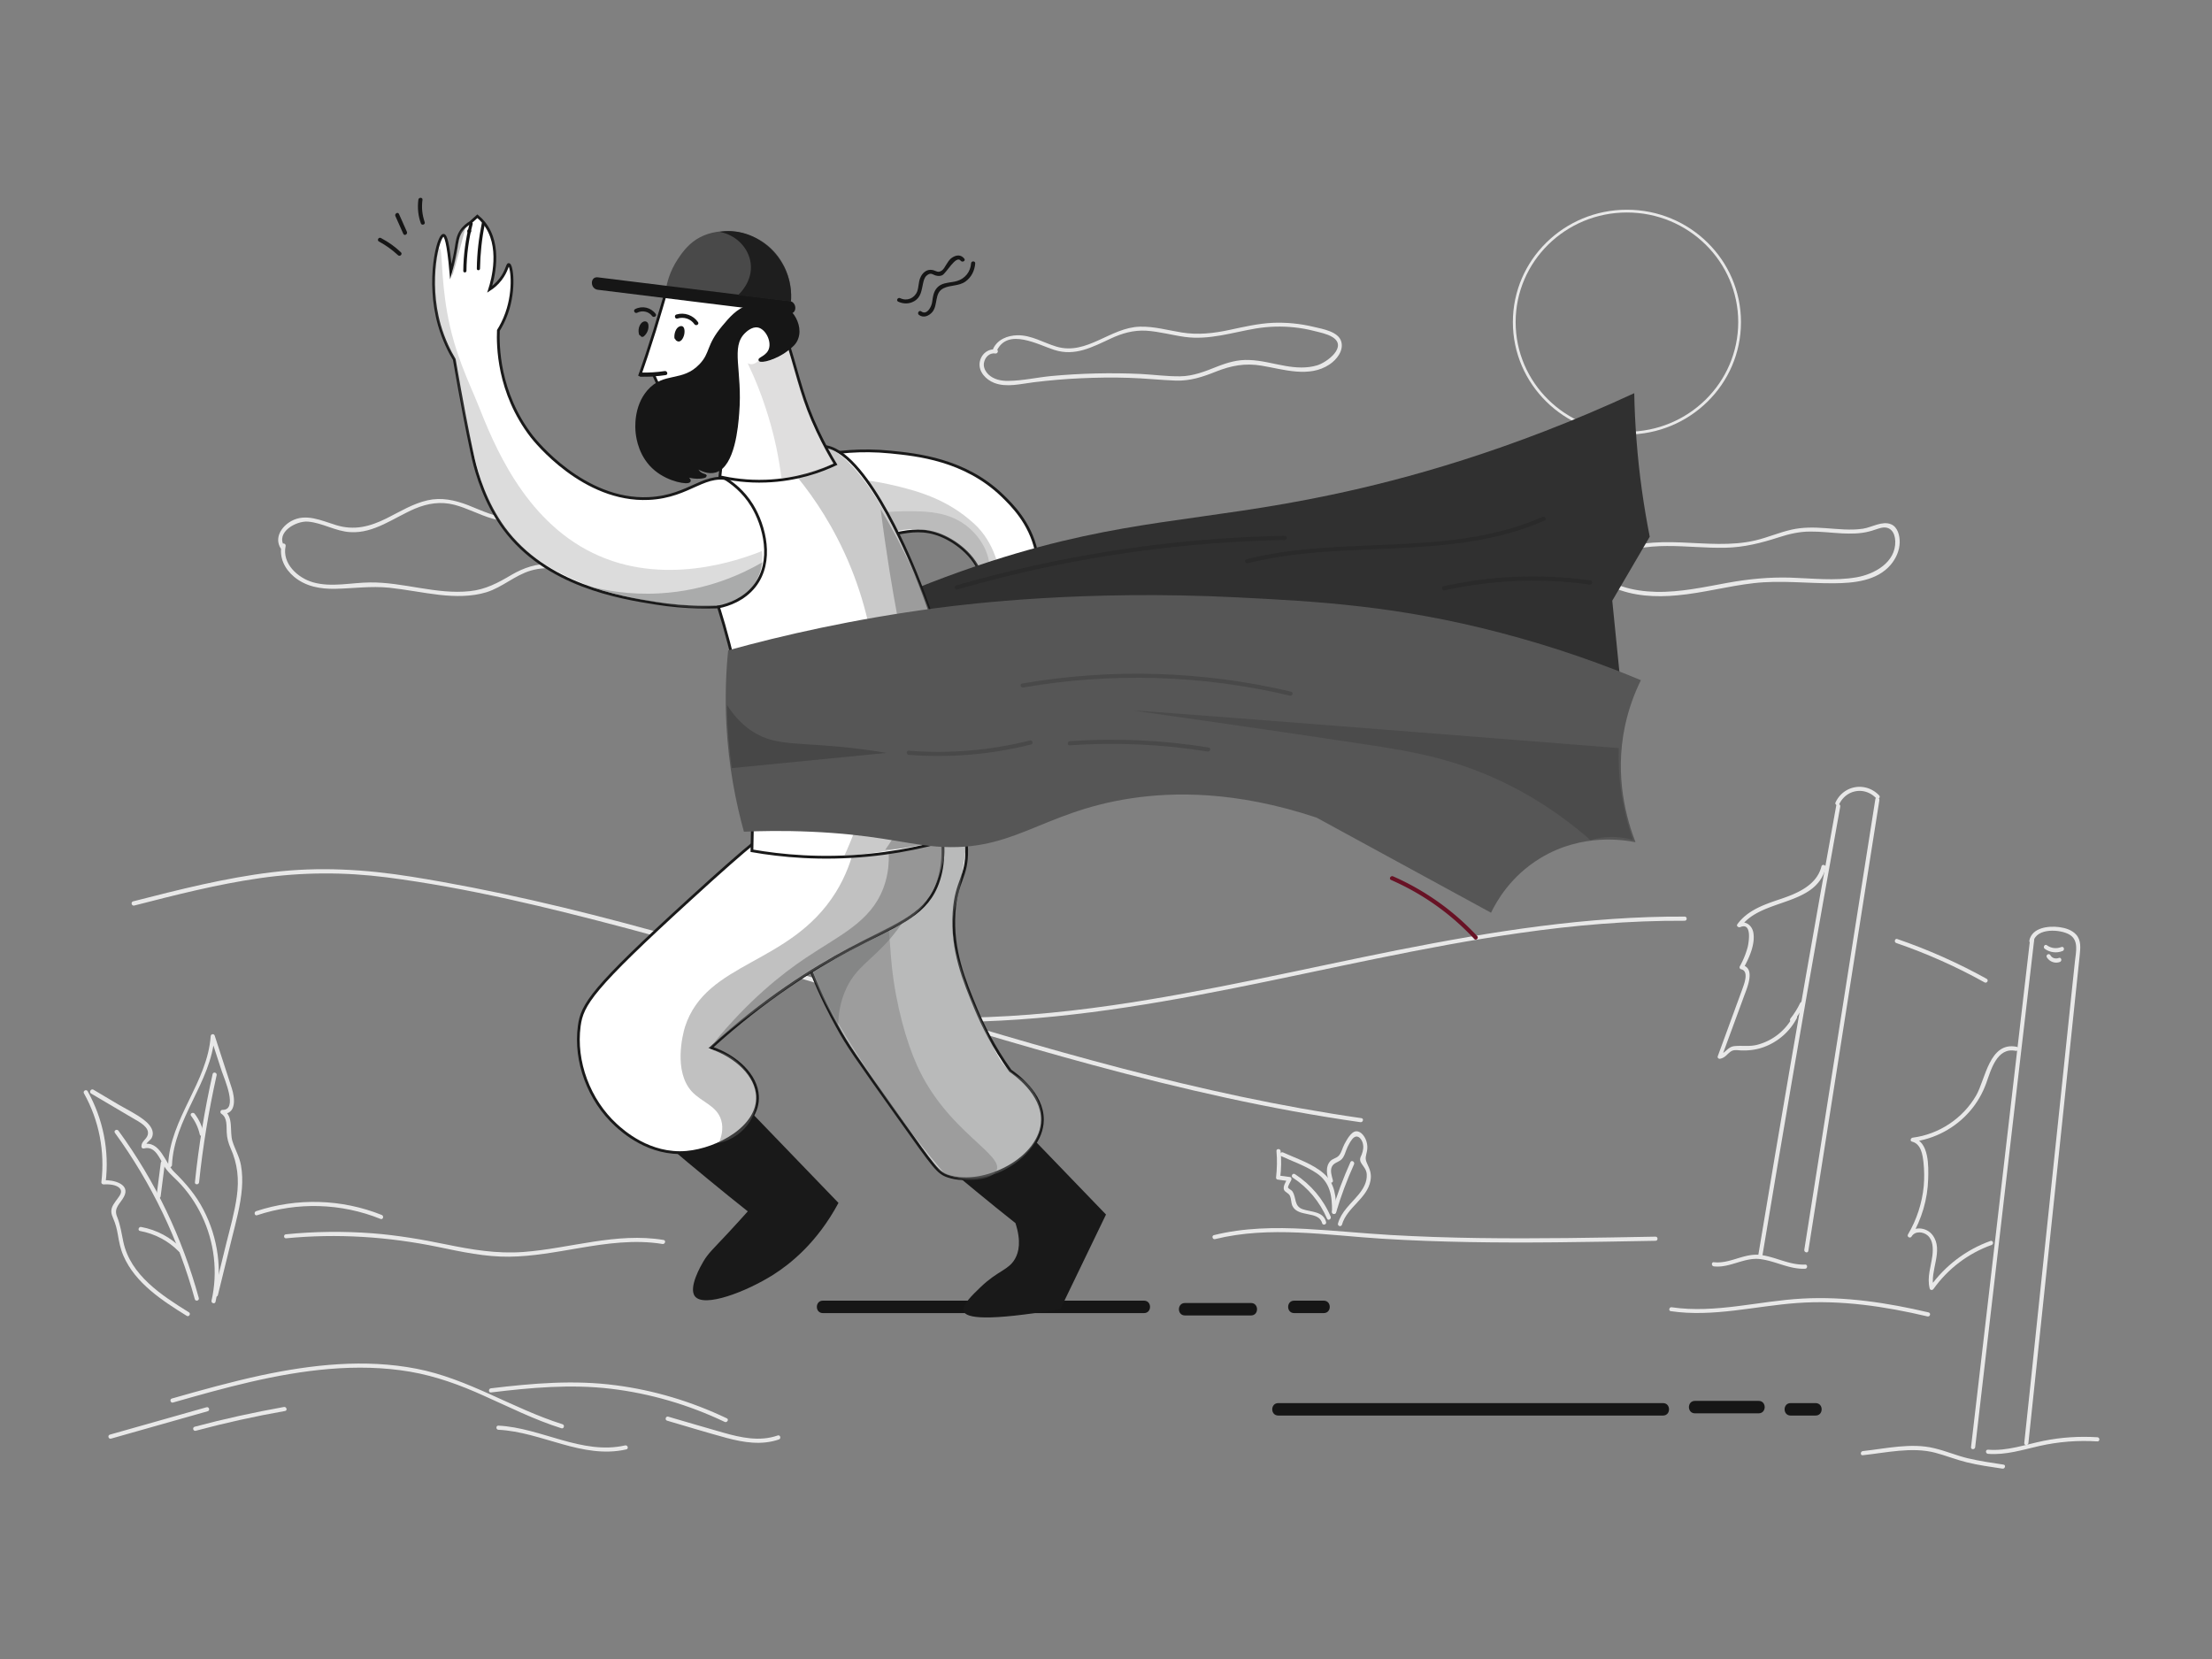 <svg xmlns="http://www.w3.org/2000/svg" viewBox="0 0 1600 1200"><rect x="0" y="0" width="1600" height="1200" fill="#808080" stroke="none"/><style>.st0{fill:#e8e8e8}.st2{fill:#161616}.st3{fill:#191919}.st4{fill:#fff;stroke:#191919;stroke-width:2;stroke-miterlimit:10}.st10,.st5{opacity:.47;fill:#6c6d6d}.st10{opacity:.24}.st14{opacity:.28}.st20{fill:#282828}</style><g id="background_grey"><path class="st0" d="M1468.4 679.6c-11.1 95.3-22.1 190.5-33.2 285.8-3.2 27.1-6.3 54.2-9.5 81.4-.2 1.9 2.8 1.9 3 0 11.1-95.3 22.1-190.5 33.2-285.8 3.2-27.1 6.3-54.2 9.5-81.4.2-1.9-2.8-1.9-3 0z"/><path class="st0" d="M1470.8 681.2c2-10.2 19.7-9.2 26.4-5 6.5 4.1 4.4 12.4 3.7 18.8l-2.1 19.8c-2.8 26.8-5.6 53.5-8.4 80.3-5.6 53.2-11.2 106.4-16.8 159.5-3.1 29.7-6.2 59.5-9.4 89.2-.2 1.9 2.8 1.9 3 0 12.4-117.6 24.9-235.2 37.1-352.8.5-5.2 1.2-10.7-2.5-14.9-3.1-3.5-7.9-4.9-12.3-5.5-7.8-1-19.7.3-21.6 9.7-.4 2 2.5 2.8 2.9.9zM1458.8 757.2c-19.8-4.1-22.6 23.3-29.4 35.2-9.6 16.6-26.9 28.1-45.9 30.5-1.5.2-2.2 2.5-.4 2.9 6.4 1.6 7.6 9.4 8.2 14.9.6 5.7.7 11.5.2 17.2-1.2 12.4-5.1 24.3-11.4 35-1 1.7 1.6 3.2 2.6 1.5 2.5-4.2 8.5-3.6 11.8-.6 3.8 3.5 3.8 9.4 3.3 14.1-1 8.2-4.1 15.8-2 24.1.3 1.3 2 1.4 2.7.4 10.5-14.7 25.1-25.8 42.1-31.9 1.8-.6 1-3.5-.8-2.9-17.8 6.4-32.9 17.9-43.9 33.3.9.1 1.8.2 2.7.4-3-12.1 7.6-26.8-.7-37.9-4.2-5.7-13.9-7-17.9-.4.9.5 1.7 1 2.6 1.5 7.4-12.7 11.7-27 12.1-41.7.3-9.2.7-27-10.9-29.8-.1 1-.3 2-.4 2.9 16.1-2 31-10 41.6-22.3 5.1-5.9 9-12.7 11.7-20.1 3.4-9.5 7.7-26.2 21.3-23.4 1.9.4 2.7-2.5.8-2.9z"/><path class="st0" d="M1479 686.3c3.8 2.7 8.6 3.3 12.9 1.6 1.8-.7 1-3.6-.8-2.9-3.7 1.4-7.4 1-10.6-1.3-1.5-1.1-3 1.5-1.5 2.6zM1480.5 692.4c1.9 3.2 6 4.8 9.5 3.4 1.8-.7 1-3.6-.8-2.9-2.3.9-4.9.2-6.1-2-1-1.7-3.5-.2-2.6 1.5zM1347.4 1052.6c16.9-1.8 35.6-6.2 52.4-1.8 7.6 2 15 5 22.7 6.9 8.5 2.1 17.3 3.3 25.9 4.6 1.9.3 2.7-2.6.8-2.9-8.7-1.3-17.4-2.6-25.9-4.6-8.3-2-16.1-5.4-24.4-7.3-16.5-4-34.8.3-51.4 2.1-2 .2-2 3.3-.1 3zM1438 1051.6c12.8 1 24.9-2.9 37.2-5.7 13.8-3.1 27.8-4.2 41.9-3.3 1.9.1 1.9-2.9 0-3-13.1-.8-26.1 0-38.9 2.6-13.3 2.7-26.3 7.5-40.1 6.4-2.1-.2-2.1 2.8-.1 3zM1356.5 578c-13.3 84.6-26.6 169.2-40 253.9-3.8 24-7.6 48.1-11.4 72.1-.3 1.9 2.6 2.7 2.9.8 13.3-84.6 26.6-169.2 40-253.9 3.8-24 7.6-48.1 11.4-72.1.3-1.9-2.6-2.7-2.9-.8zM1328.2 582.7c-15.3 84.5-30.1 169.1-44.4 253.7-4 23.9-8 47.7-12 71.6-.3 1.9 2.6 2.7 2.9.8 14.1-84.7 28.6-169.3 43.6-253.9 4.2-23.8 8.5-47.6 12.8-71.5.4-1.8-2.5-2.6-2.9-.7z"/><path class="st0" d="M1330.3 581.8c5.1-10.8 18.5-13.1 26.8-4.4 1.3 1.4 3.5-.7 2.1-2.1-9.6-10-25.6-7.5-31.5 5.1-.8 1.6 1.8 3.1 2.6 1.4zM1317.5 626.7c-3.5 14-18.2 19.8-30.5 23.9-11.3 3.8-23 7.9-30.3 17.9-1 1.4.9 2.6 2.1 2.1 8.6-3.7 6.2 11 5.3 14.6a60.7 60.7 0 01-5.6 13.7c-.5.8-.1 2 .9 2.2 5.5 1.2 2.6 9.5 1.4 12.9-2 5.6-4.1 11.1-6.1 16.7-4.1 11.1-8.1 22.2-12.2 33.3-.4 1.2.8 2.1 1.8 1.8 1.9-.4 3.2-1.3 4.6-2.6 1.3-1.2 2.7-2.7 4.4-3.3 1.9-.6 4-.2 6-.1 5.7.2 11.4-.5 16.7-2.5 10.2-3.8 18.7-11.2 23.7-20.9.9-1.7-1.7-3.2-2.6-1.5-5.3 10.3-14.8 17.9-26 20.8-5.7 1.5-11 .4-16.6 1-4.9.5-6.5 5.3-11 6.2l1.8 1.8c5.4-14.8 10.9-29.6 16.3-44.4 2-5.5 8.5-20-1.4-22.2.3.7.6 1.5.9 2.2 4-7.1 8.5-17 7.2-25.4-.8-5.4-5.6-9.3-11-7l2.1 2.1c15.1-20.5 54.1-14.2 61.2-42.5.2-1.9-2.6-2.7-3.1-.8zM1239.7 916c11.8 1.3 22.1-6.9 34-5.2 10.9 1.5 20.8 7.4 32 6.9 1.9-.1 1.9-3.1 0-3-11.4.5-21.5-5.7-32.6-7-11.7-1.3-21.8 6.6-33.4 5.3-1.9-.2-1.9 2.8 0 3z"/><path class="st0" d="M1302.1 725.5c-1.9 4-4.2 7.7-7 11.2-1.2 1.5.9 3.6 2.1 2.1 3-3.6 5.5-7.5 7.4-11.8.9-1.7-1.7-3.2-2.5-1.5zM878.8 896.3c39.6-9.8 80.9-2.8 120.9-.3 42 2.6 84.1 3 126.2 2.6 23.9-.2 47.7-.7 71.6-1.1 1.9 0 1.9-3 0-3-42.7.8-85.5 1.6-128.2 1-21.2-.3-42.4-1-63.5-2.2-20.5-1.2-40.9-3.3-61.4-4.4-22.2-1.2-44.6-.9-66.3 4.5-1.9.4-1.1 3.3.7 2.9zM1208.5 948.4c30.7 4.5 60.9-3.7 91.4-5.9 31.7-2.3 63.4 2.4 94.3 9.7 1.9.4 2.7-2.4.8-2.9-29.8-7-60.5-11.7-91.3-10-31.5 1.7-62.8 10.9-94.4 6.3-1.9-.4-2.7 2.5-.8 2.8zM206.9 895.7c37-3.6 73.8-1.2 110.2 6.3 16.9 3.5 33.9 7.2 51.3 7 16.9-.2 33.7-3.4 50.3-6.2 20-3.4 40.3-6.3 60.5-3 1.9.3 2.7-2.6.8-2.9-34.3-5.7-67.7 6.2-101.6 8.7-19 1.4-37.3-1.7-55.8-5.5-17.5-3.6-35-6.6-52.9-8-20.9-1.6-41.9-1.4-62.8.7-1.9 0-1.9 3 0 2.9zM97.1 655c30-7.7 60.1-15.4 90.8-19.8 30.6-4.4 61.1-4.5 91.7-.6 58.9 7.6 117.3 21.9 174.7 37.1 112.9 30.1 223.5 68.2 336.3 98.7 63.7 17.2 128.1 32 193.4 41.3 1.9.3 2.7-2.6.8-2.9C867.6 792 754 757.9 641 723.4c-112.8-34.5-226.2-70.5-343-89.2-33.6-5.4-67.1-7.4-101.1-3.3-34.1 4.1-67.5 12.6-100.7 21.1-1.8.6-1 3.5.9 3z"/><path class="st0" d="M684.8 739.2c69.9.3 139.1-10.8 207.5-24.4 68.8-13.7 137.2-30 206.8-39.9 39.6-5.7 79.5-9.1 119.5-8.9 1.9 0 1.9-3 0-3-69.9-.4-139.1 10.7-207.5 24.2-68.8 13.7-137.2 30-206.8 40-39.6 5.7-79.5 9.2-119.5 9-2 0-2 3 0 3zM1371.6 682.1c22.1 7.6 43.5 17.1 63.9 28.5 1.7.9 3.2-1.6 1.5-2.6-20.7-11.5-42.3-21.1-64.7-28.8-1.7-.6-2.5 2.3-.7 2.9zM60.7 790.8c11 19.6 15.3 42.1 12.6 64.4-.1.8.8 1.5 1.5 1.5 3.4-.2 9.3 0 11.8 2.8 2.3 2.5 0 5.3-1.5 7.4-2 2.8-4.6 5.7-4.6 9.3 0 2 .8 3.6 1.5 5.4 1.6 3.7 2.5 7.2 3.2 11.2.9 5.4 1.9 10.6 4.1 15.6 8.6 19.8 28.1 32.4 45.8 43.4 1.6 1 3.2-1.6 1.5-2.6-19.6-12.2-42.3-26.8-47.4-51-1.3-6.2-2.1-12.1-4.5-18.1-2.7-6.4 2.2-9.3 4.9-14.4 5.1-9.3-7.6-12.4-14.7-12l1.5 1.5c2.8-22.8-1.8-45.8-13-65.9-1-1.7-3.6-.2-2.7 1.5zM65.9 791c10.2 6 20.5 12.1 30.7 18.1 4.1 2.4 12 6.3 10.2 12-1 3.2-4.6 4.5-4.5 8.2 0 1 .9 1.7 1.9 1.4 8-2.1 11.3 7.3 14.4 12.6 2.6 4.4 6.4 7.5 10 11.1 7.2 7.3 13 15.8 17.4 25 9.1 19 11.7 40.9 7 61.4-.4 1.9 2.5 2.7 2.9.8 5.1-22.4 1.9-46.1-8.7-66.5-5.4-10.5-12.7-19.1-21.1-27.3-6.7-6.5-10.3-23.3-22.7-20.1.6.5 1.3 1 1.9 1.4-.1-2.3 3.2-4 4.3-5.8.7-1.3 1-2.5.9-4-.3-3.9-3.7-7.2-6.7-9.5-5.4-4.1-11.8-7.2-17.7-10.6-6.2-3.7-12.5-7.4-18.7-11.1-1.7-.7-3.2 1.9-1.5 2.9z"/><path class="st0" d="M83.1 819.4c26.4 36.3 46 77.1 57.8 120.3.5 1.9 3.4 1.1 2.9-.8-11.9-43.5-31.5-84.6-58.1-121-1.1-1.6-3.7-.1-2.6 1.5zM124.4 842.8c1.4-33.7 28.3-59.7 30.8-93.3-1 .1-2 .3-2.9.4 2.7 8.4 5.4 16.8 8.2 25.2 1.7 5.1 11.9 28 .4 27.7-1.5 0-2 2-.8 2.8 4.5 2.9 3.6 8.9 3.9 13.6.2 4 1.1 7.4 2.7 11.1 5.2 11.5 6.3 22.7 4.6 35.1-1.6 11.5-4.8 22.7-7.6 33.9-3 12.2-6 24.5-9 36.7-.5 1.9 2.4 2.7 2.9.8 3.3-13.5 6.7-27 10-40.6 3-12.1 6.4-24.2 7.4-36.7.4-5.5.3-11.1-.7-16.6-1.1-6.2-4.2-11.3-6.1-17.2-2.4-7.4 1.2-17.9-6.5-22.8-.3.9-.5 1.9-.8 2.8 10.5.3 8.9-11.9 6.8-18.4-4.1-12.7-8.3-25.5-12.4-38.2-.5-1.6-2.8-1.3-2.9.4C150 783 123 809 121.6 842.8c-.3 1.9 2.7 1.9 2.8 0z"/><path class="st0" d="M153.8 776.9c-5.8 25.8-10.1 52-12.8 78.3-.2 1.9 2.8 1.9 3 0 2.7-26.1 7-51.9 12.7-77.5.4-1.9-2.5-2.7-2.9-.8zM101.3 890.4c10.8 2 20.4 7.1 28.1 14.9 1.4 1.4 3.5-.7 2.1-2.1-8-8.2-18.1-13.6-29.4-15.7-1.9-.3-2.7 2.6-.8 2.9zM116.2 865.3c1-8.1 2.1-16.1 3.1-24.2.2-1.9-2.8-1.9-3 0-1 8.1-2.1 16.1-3.1 24.2-.2 1.9 2.8 1.9 3 0z"/><path class="st0" d="M138.2 807.1c3.1 4.1 5.2 8.5 6.3 13.5.4 1.9 3.3 1.1 2.9-.8-1.2-5.2-3.4-10-6.6-14.2-1.2-1.5-3.8-.1-2.6 1.5zM923.3 832.6c.6 6.4.4 12.8-.3 19.2-.1.6.5 1.4 1.1 1.4 2.7.4 5.4.8 8.2 1.1-.3-.7-.6-1.5-.9-2.2-1 2.4-3.9 6.2-2.5 8.8.9 1.6 3.2 2.1 4.1 4 1.1 2.3.8 5 1.8 7.3 4 8.6 19.1 3.4 21.5 12.5.5 1.9 3.4 1.1 2.9-.8-2-7.8-10.6-7.1-16.8-9.2-6.6-2.2-4.5-8.3-7.6-13-.7-1-2.7-1.8-3.1-2.6-.4-.8 1.7-4.3 2.3-5.5.3-.8.2-2.1-.9-2.2-2.7-.4-5.4-.8-8.2-1.1.4.5.7 1 1.1 1.4.8-6.4.9-12.8.3-19.2-.2-1.8-3.2-1.8-3 .1z"/><path class="st0" d="M926.6 836.2c8.5 3.9 17.8 7.1 25.6 12.3 10 6.7 11.4 16.6 11.3 27.9 0 1.9 3 1.9 3 0 0-10.2-.7-20.4-8.9-27.5-8.2-7.2-19.7-10.8-29.5-15.3-1.7-.8-3.2 1.8-1.5 2.6z"/><path class="st0" d="M935.1 851.8c11.1 7.3 19.5 17.5 24.8 29.7.8 1.8 3.3.2 2.6-1.5-5.4-12.7-14.3-23.2-25.8-30.7-1.7-1.1-3.2 1.5-1.6 2.5zM964.1 853.7c-.8-3.1-2.2-7-.6-10 1.3-2.4 3.8-2.9 5.9-4.3 3.1-2 3.8-6.7 5.3-9.7 1-2 2.9-5.9 4.9-7.1 2.9-1.8 5.3 1.4 6.1 4.2.8 2.8.3 5.5-.7 8.2-.5 1.3-1.3 2.4-1.2 3.9.1 1.1.4 1.7 1 2.7 1.7 2.6 3.5 4.3 3.8 7.7.4 5.8-2.6 10.8-6.2 15.1-5.5 6.6-12.2 12-14.6 20.6-.5 1.9 2.4 2.7 2.9.8 3.6-12.6 18.2-18.7 20.6-31.8.9-4.8-.4-8.1-2.4-12.3-1.9-4.1-.8-5.4-.1-9.2.4-2.1.3-4.4-.3-6.5-.8-3.1-3.6-7.8-7.4-7.7-3.8 0-7.1 6.5-8.6 9.2-1.5 2.7-2.3 7-4.6 8.9-1.8 1.5-3.9 1.7-5.6 3.4-3.8 4.1-2.5 9.9-1.2 14.7.7 1.8 3.6 1.1 3-.8z"/><path class="st0" d="M976.8 840.6c-5.2 11.6-9.7 23.5-13.3 35.7-.6 1.9 2.3 2.6 2.9.8 3.5-11.9 7.9-23.6 13-34.9.8-1.8-1.8-3.4-2.6-1.6zM186 879c29.1-9.7 60.8-8.8 89.3 2.7 1.8.7 2.6-2.2.8-2.9-29-11.6-61.3-12.5-90.9-2.7-1.8.7-1 3.6.8 2.9z"/><ellipse cx="1176.8" cy="233" rx="81.5" ry="80.3" fill="none" stroke="#e8e8e8" stroke-width="2" stroke-miterlimit="10"/><path class="st0" d="M205.6 395.1c-6.3-10.2 8.7-18.5 17.2-17.8 10.5.9 19.9 7 30.5 7.6 17.3 1.1 31.8-10.6 46.9-17 9.3-3.9 18.6-5.3 28.4-2.8 9.6 2.5 18.3 7.4 27.8 10.1 8.3 2.4 16.4 2.5 24.8.3 9.4-2.4 18.1-6.9 27.6-9.2 10.2-2.5 19.1-.8 27.8 4.8 7.3 4.7 14 10.9 22.5 13.5 9 2.8 24.7-.6 29.1 10.1 4.6 11.1-12.1 15.5-19.7 16.5-11.8 1.4-23.8 1.7-35.6.7-11.5-.9-22.7-3.7-34.2-4-10.6-.3-19.6 2.6-28.7 7.9-9.6 5.7-18.7 10.6-30.1 11.8-24.3 2.6-48.1-6.6-72.3-6.3-13.6.1-27.8 3.7-41.2-.1-11.2-3.2-22.5-13.7-19.8-26.2.4-1.9-2.5-2.7-2.9-.8-1.9 9 2.1 17.2 9 23 8.5 7.1 19.1 8.9 29.9 8.7 13.1-.3 25.8-2.1 38.9-.8 12.2 1.3 24.3 3.8 36.5 5.2 11.2 1.2 22.9 1.4 33.8-1.9 11.6-3.6 20.6-12.3 32.2-15.7 13.2-3.9 27.1-.2 40.4 1.5 13.4 1.7 27 1.9 40.4.6 8.3-.8 18-2.1 24-8.6 5.1-5.6 3.8-13.4-2.1-17.9-8.9-6.8-21.2-3.4-31-8.1-9-4.3-16.1-11.9-25.5-15.7-20.7-8.4-39.4 9.2-59.8 9.9-11.4.4-21.8-5.1-32.1-9.1-9.5-3.6-19.1-5.7-29.1-3.4-10.6 2.4-19.9 8.2-29.5 13-12.1 6-23.4 9-36.7 4.9-10.5-3.2-21.9-8.8-32.5-2.8-6.9 3.9-12.2 12-7.5 19.6 1 1.7 3.6.2 2.6-1.5zM721.1 253.5c8-16.5 29.9-4.1 41.5-.4 15 4.8 27.4-2 40.8-8.2 8.3-3.9 16.5-6.2 25.7-5.7 9.4.6 18.6 3.2 27.9 4.5 17.7 2.4 34.2-3.2 51.4-6.1 9.2-1.5 18.6-1.8 27.8-.8 4.7.5 9.4 1.3 14 2.5 4.3 1.1 9.6 2.1 13.4 4.4 11.6 6.9-3.8 18.5-11 20.6-7.4 2.2-15.3 1.7-22.8.4-8.7-1.5-17.3-4-26.1-4.3-8.3-.4-15.8 1.8-23.4 4.8-8.8 3.5-17.2 6.9-26.8 7-9.4.1-18.9-1.2-28.3-1.7-21.6-1-43.3-.5-64.8 1.5-10.3 1-20.8 3.4-31.1 3.5-5.1.1-10.5-1-14.3-4.6-2.2-2.2-3.8-5.1-3.3-8.3.6-3.9 3.8-7.6 8.2-6.9 1.9.3 2.7-2.6.8-2.9-6.1-.9-11.3 3.5-12.1 9.6-.8 6.6 4.6 12.2 10.4 14.5 9 3.6 19.5.7 28.7-.4 11.4-1.4 22.8-2.4 34.3-2.9 11.5-.5 22.9-.7 34.4-.3 11.4.3 22.8 1.6 34.2 2 10.4.3 19.4-2.7 28.9-6.5 11.1-4.4 21.1-6.3 33-4.3 15.9 2.6 34.4 9 49.2-.9 5.1-3.4 10.3-9.9 8.5-16.4-2-7.5-13.9-9.3-20.1-10.8-9.6-2.3-19.5-3.3-29.4-2.9-10.6.5-20.9 2.9-31.2 5.1-11.6 2.5-22.9 3.8-34.7 1.9-10-1.6-20-4.5-30.3-4.2-21.4.5-38.4 21-60.4 14.4-9.4-2.8-18.1-8.4-28.3-8.2-7.1.2-14.2 3-17.4 9.7-.7 1.5 1.9 3 2.7 1.3zM1165.2 403.8c25.3-14.1 55.2-7 82.7-7.6 13.7-.3 25.9-3.4 38.9-7.6 7.4-2.4 14.7-4.1 22.5-4.1 7.7-.1 15.3.9 23 1.3 6.5.3 13.1.3 19.4-1.3 3.1-.7 6-2 9-2.7 6.8-1.5 10 3.5 10.2 9.7.4 15.3-15 23.8-28.1 26.1-15.8 2.7-32.2.7-48.1.2-15.1-.4-29.8 1-44.7 3.7-17.2 3.1-34.5 7-52.1 6.6-8.3-.2-16.6-1.3-24.5-3.9-3.9-1.3-8-2.9-11.5-5.2-3.7-2.4-9.1-10.7-1.5-12.3 1.9-.4 1.1-3.3-.8-2.9-4.3.9-6.6 5.3-5.8 9.6 1.2 6 7.9 9.3 13 11.5 14.6 6.4 30.9 7.2 46.6 5.7 18.6-1.7 36.6-6.7 55.2-8.8 19.2-2.2 38.4.2 57.7.1 14.4-.1 31.3-1.6 41.3-13.4 3.8-4.5 6.4-10.2 6.5-16.2.1-4.8-1.4-11.1-6.3-13.1-6.3-2.6-13.9 2.2-20.1 3.2-9.1 1.4-18.5.2-27.6-.4-8.1-.6-16.2-.7-24.2 1.1-8.9 2-17.3 5.7-26.2 7.8-34.8 8.2-73.1-7.8-105.8 10.5-1.9.8-.4 3.4 1.3 2.4zM125.1 1014.5c37.1-10.6 74.7-21.1 113.3-24.3 19.4-1.6 39-1.3 58.3 2 18.5 3.2 35.9 9.5 52.9 17.2 18.7 8.3 37 17.6 56.5 23.7 1.8.6 2.6-2.3.8-2.9-36.2-11.4-68.3-33-105.8-40.2-37.2-7.2-75.4-3-112.1 4.8-21.8 4.7-43.3 10.7-64.7 16.8-1.8.5-1 3.4.8 2.9zM355.1 1007.2c28.9-3.5 57.6-6.1 86.6-2.7 28.6 3.4 56.5 11.6 82.5 24 1.7.8 3.3-1.8 1.5-2.6-25.4-12.1-52.5-20.3-80.4-23.9-30.2-4-60.1-1.4-90.2 2.2-1.9.2-1.9 3.2 0 3zM482.5 1027.6c14.4 4.2 28.7 8.6 43.1 12.5 12.4 3.3 25.3 5.4 37.8 1.1 1.8-.6 1-3.5-.8-2.9-13.1 4.6-26.7 1.6-39.7-2.1-13.2-3.7-26.4-7.7-39.6-11.5-1.8-.5-2.6 2.4-.8 2.9zM360.5 1034.2c31.3 1.5 60.7 21.4 92.5 14.2 1.9-.4 1.1-3.3-.8-2.9-31.3 7.1-60.8-12.8-91.7-14.3-1.9-.1-1.9 2.9 0 3zM80.3 1040.6l69.9-19.8c1.9-.5 1.1-3.4-.8-2.9l-69.9 19.8c-1.9.5-1.1 3.4.8 2.9z"/><path class="st0" d="M141.6 1034.9c21.3-5.7 42.9-10.5 64.6-14.3 1.9-.3 1.1-3.2-.8-2.9-21.7 3.9-43.3 8.6-64.6 14.3-1.9.6-1.1 3.4.8 2.9z"/></g><g id="background_black"><path class="st2" d="M595.2 949.8h232.3c5.8 0 5.8-9 0-9H595.2c-5.8 0-5.8 9 0 9zM857.1 951.5h47.8c5.8 0 5.8-9 0-9h-47.8c-5.8 0-5.8 9 0 9zM936.1 949.8h21.4c5.8 0 5.8-9 0-9h-21.4c-5.8 0-5.8 9 0 9zM924.6 1023.9h278.3c5.8 0 5.8-9 0-9H924.6c-5.8 0-5.8 9 0 9zM1226 1022.3h46.1c5.8 0 5.8-9 0-9H1226c-5.8 0-5.8 9 0 9zM1295.2 1023.9h18.1c5.8 0 5.8-9 0-9h-18.1c-5.8 0-5.8 9 0 9zM274.1 174.7c5 2.7 9.6 6 13.8 9.9 1.4 1.3 3.5-.8 2.1-2.1-4.3-4.1-9.1-7.5-14.4-10.3-1.7-1-3.2 1.6-1.5 2.5zM294.3 167.6c-1.9-4.3-3.8-8.5-5.7-12.8-.8-1.8-3.4-.2-2.6 1.5 1.9 4.3 3.8 8.5 5.7 12.8.8 1.8 3.4.3 2.6-1.5zM307.2 160.7c-1.8-5.3-2.4-10.6-1.6-16.2.2-1.9-2.8-1.9-3 0-.7 5.8-.2 11.5 1.8 17 .5 1.8 3.4 1 2.8-.8zM649.7 218.2c3.7 1.7 7.8 1.8 11.5-.3 5.1-2.9 5.3-7.8 6.5-13 .4-1.9 1-4.2 2.5-5.5 3.1-2.7 4.2-.8 6.7-.1 1.6.4 3.1.5 4.6-.2 2.9-1.3 10.1-15 13.4-10.5 1.2 1.5 3.8 0 2.6-1.5-2.4-3.1-5.8-2.8-8.9-.7-2.1 1.4-3.1 3.4-4.4 5.4-.7 1.2-1.6 2.8-2.7 3.7-3.1 2.3-4.3.3-7-.2-4.2-.8-7.4 2-8.9 5.8-1.3 3.1-1 6.6-2.2 9.8-2 4.9-7.4 7.1-12.2 4.8-1.8-.9-3.3 1.7-1.5 2.5zM664.7 227.8c3.3 2.4 7.1.8 9.6-2 4.4-5.2 1.3-14 8.2-17.3 5.1-2.5 11-1.4 15.9-4.9 4.3-3.1 6.6-7.9 7-13.1.1-1.9-2.9-1.9-3 0-.4 6.1-4.4 11.1-10.3 12.8-3.8 1.1-8 .9-11.5 2.7-2.9 1.5-4.6 4.1-5.4 7.2-.6 2.1-.7 4.4-1.2 6.5-.8 3-3.8 8.4-7.7 5.5-1.6-1.1-3.1 1.5-1.6 2.6z"/></g><g id="leg_r"><path class="st3" d="M676.4 836.9c9.6 8.2 19.4 16.4 29.4 24.6 9.6 7.9 19.2 15.7 28.7 23.2 4.3 13.2 2.4 21.1-.3 25.8-4.7 8.3-12.3 8.4-24.8 20.4-6.4 6.1-13.8 13.3-12.4 17.5 1.7 5.1 16.7 7.5 70-1.5l33-68.4-72.4-75.1c-17.1 11.2-34.1 22.4-51.2 33.5z"/><path class="st4" d="M568.2 600.4c-10.9 26.3.4 55.5 18.2 101.2 7.4 19 15.1 33.3 19.1 40.6 7.9 14.5 12.5 20.8 44.8 66.3 25.7 36.2 28.2 39.9 35.7 42.3 25.8 8.3 67.6-12.9 68-40.6.3-19.4-19.9-33.4-23.2-35.7-12.3-17.3-20-33.1-24.9-44.8-8.5-20.5-17.6-42.3-15.8-69.7 1.6-23.6 9.5-25 9.1-45.6-.1-3.2-1.3-41.7-24.9-57.2-30.8-20.1-90.3 5.2-106.1 43.2z"/><path class="st5" d="M697.9 604.9c1.6 4.4.3 12.7-2.3 29.2-2.9 18.4-5 19.5-6 29.2-1.7 16.2 2.4 28.3 10.2 51.4 2.1 6.1 6.5 15.8 15.3 35.2 6.1 13.4 9.1 19.4 15.8 25 5.4 4.5 7.6 4.3 12 8.8 6.3 6.5 10.5 16.2 10.7 25 .4 19.9-19.1 35.9-36.1 41.2-15 4.7-28.3 1.1-34.3-.9-11.8-14-28.1-34.2-45.9-59.8-23.1-33.2-36-51.6-45.9-77.4-12-31.2-31.1-80.9-6.5-109.4 29.1-33.5 104.6-20.1 113 2.5z"/><path d="M632.1 648c12.3 9.7 10.4 26.4 13 51 3 28.3 10.6 54.7 18.1 71.4 21.5 48 63.6 64.6 57.5 76.5-3.4 6.6-19.8 8.2-31.5 4.6-4.3-1.3-7.6-3.2-9.7-4.6-18.5-24-32.8-44.5-42.6-58.9-50.4-73.8-55.7-97.9-51.4-117.7 1.2-5.5 4.3-20 16.2-25.9 9.5-4.9 22.3-2.8 30.4 3.6z" opacity=".37" fill="#6c6d6d"/><path class="st5" d="M664.4 646.9c-7 15-14.7 25.2-20.2 31.7-13.7 16-24.2 20.4-31.7 35.6-5.2 10.7-6.1 20.9-6.2 27.3-3.1-4.9-6.2-10.2-9.2-15.8-6.7-12.7-11.7-24.7-15.4-35.6 27.6-14.4 55.1-28.8 82.7-43.2z"/></g><g id="leg_l"><path class="st3" d="M482.8 828.4c9.6 8.2 19.4 16.4 29.4 24.6 9.6 7.9 19.2 15.7 28.7 23.2-3.2 3.6-8.2 9.1-14.3 15.7-11.3 12.1-14.3 14.6-17.8 20.5-1.7 2.9-11.1 19-6.1 25.3 6.6 8.3 36.9-3.2 56.7-15.7 12.1-7.7 31.5-22.9 47.1-51.9L534.1 795c-17.2 11.1-34.3 22.3-51.3 33.4z"/><path class="st4" d="M572.4 590.1c-16 9.9-28.9 19.7-73 60-71.5 65.2-78.3 76.5-80.4 92-3.5 25.7 7.1 53.8 26.5 71.6 4.8 4.4 24.3 22.2 51.2 19.8 22.5-2 52.5-18.3 51.2-40.8-.8-14.7-14.8-28.4-33.6-34.9 38.6-35.2 73.9-57.2 100-71.1 32.7-17.4 53.5-23.5 62.9-45.4 11.6-27.1 1.3-67.6-22.7-79.1-21-10-45.6 5.3-82.1 27.9z"/><path d="M621.9 579c0 18.5-3 43.3-17.4 66.5-33 52.8-93.6 49.6-109 97.2-1.8 5.7-8.3 32 4.7 46.6 7.2 8 18.4 10.3 21.5 21.1 1.8 6.2 0 12.2-1.8 16.4 13.9-3.1 24.6-13.8 26.9-26.9 3.6-20.7-16.3-34.1-17.8-35.1-6.3-4.1-12.5-5.4-16.4-5.9 43.5-41.1 82.6-64.4 111.6-78.3 20-9.6 44.2-19.2 53.7-42.8 8-20 2-41.3-4.1-55.5-17.3-1.2-34.6-2.2-51.9-3.3z" opacity=".42" fill="#6c6d6d"/><path d="M641.5 605c1.7 9.3 2.9 23.3-2.7 37.8-9.4 24.3-31.8 33.8-56 50.1-17.5 11.7-41.5 30.8-66.5 61.5 7.4-6 17.7-14.1 30.3-23.3 23.6-17.2 36.7-26.7 55.8-36.9 28.4-15 42.6-22.5 43.4-22.9 3.2-1.4 10-4.3 16.9-10.7 2-1.9 7.8-7.5 12.4-17.3 1.7-3.7 15.7-32.8 3.6-43.3-7.4-6.6-23.1-4.5-37.2 5z" opacity=".5" fill="#6c6d6d"/></g><g id="hand_r"><path class="st4" d="M592.4 329.5c11.9-2.4 30-4.7 51.8-2.5 18.9 1.9 53.6 5.3 80.7 31.4 7.2 7 20 19.6 24.6 39.9 5.7 25.2-4.4 46.8-8.5 54.4-16.6 30.8-42.6 30.7-54.4 59.5-1.1 2.7-4.3 10.9-11.9 18.7-8.3 8.4-19.9 14.2-22.1 11.9-1-1.1-.5-4.2 5.9-13.6-1.6 1-8.2 5.2-16.1 3.4-10.9-2.4-18.2-14.6-16.1-22.9.5-2.1 1.9-5.3 18.7-15.3 7.7-4.6 11.6-6.9 18.7-10.2 18.3-8.5 51.5-37.5 46.7-64.6-2.8-15.6-17.6-27.3-29.7-32.3-24.1-9.8-39.8 6.2-58.6-1.7-11-4.7-23.8-17.8-29.7-56.1z"/><path d="M602.2 345.8c9.5 0 23.7.8 40.4 4.4 22.8 5 43 11.4 61.8 28.4 15.8 14.3 18.7 34.6 19.6 40.9.8 5.8 3.7 25.7-7.1 44-6.9 11.6-13.8 13.4-35.1 31.1-10.8 9-14.8 18.3-28 25.8s-18.4 5.3-20 4.4c-7.2-3.8-7.5-14.9-7.6-16.4 2.4-2.3 6.2-5.7 11.1-9.3 16.2-12 23.5-11.4 37.3-20 5.4-3.4 21.7-13.9 30.7-33.3 2.6-5.6 6.1-13.6 4.9-24-1.3-11-7.2-18.3-9.3-20.9-12.6-15.2-32.1-17.4-36-17.8-20.7-1.9-29.5 8.9-43.6 1.8-6.2-3.1-9.8-7.9-11.6-10.2-8.7-11.8-7.9-25.1-7.5-28.9z" opacity=".29" fill="#6c6d6d"/><path class="st10" d="M614.7 378.7c.5-5.8 23.4-8.8 39.1-8.9 15.7-.1 33.4-.2 47.6 12.4 8.2 7.2 11.4 15.3 12 16.9 9 23.2-7 45.9-8.9 48.4 2.1-3.2 8.9-14.4 6.2-28.4-2.7-14.5-13.7-22.4-19.1-26.2-3.2-2.3-13.9-9.7-28.9-10.2-17.1-.5-24.6 8.5-38.2 3.6-.6-.3-10.1-3.8-9.8-7.6z"/></g><g id="hand_l"><path class="st4" d="M328.6 260c-3.5-5.8-7.7-14.2-10.8-24.9-9.2-32.4-.8-65 3-64.9 1.5 0 3.4 5.1 5.3 26.4 2.1-7.3 3.2-13.3 3.9-17.6.7-4.5 1.1-8.2 3.7-12 2-3 4.6-4.9 6.5-6 1.7-1.5 3.4-3.1 5.1-4.6 1.8 1.5 3.3 3 4.6 4.6 13.6 16.6 6.3 42 4.3 48.3 2.3-1.5 5.2-3.8 7.8-7.2 4.7-6 4.9-10.9 6-10.8 2.1.2 4.7 17.7-1.5 35.2-1.9 5.4-4.2 9.6-6 12.5-.4 10-.6 44.8 24.2 76.8 2.3 2.9 37.4 47 84.5 44.8 30.7-1.4 41.2-20.7 61.6-12.8 15.8 6.1 27.3 24.5 27.7 43.6.5 19.9-11.1 38.4-29.4 47-13.1 1.1-32.3 1.5-54.9-2.1-25.7-4.1-79.2-12.7-109.7-54.2-13.4-18.3-19.6-39.2-22.1-50-.4-1.8-.7-3.1-1.2-5.5-3.1-14.5-7.3-36-12.6-66.6z"/><path class="st2" d="M339.4 168.7c1.9 0 1.9-3 0-3s-1.9 3 0 3z"/><path class="st2" d="M339.7 161.4c-2.9 11.4-4.5 22.9-4.6 34.6 0 1.4 2.2 1.4 2.3 0 .1-11.5 1.6-22.9 4.5-34 .3-1.4-1.9-2-2.2-.6zM348.5 161.4c-2.2 10.9-3.5 21.9-3.6 33 0 1.4 2.2 1.4 2.3 0 .2-10.9 1.3-21.7 3.5-32.4.2-1.5-1.9-2.1-2.2-.6z"/><path class="st10" d="M318 179.6c2 .1.9 20.1 5.3 45.6 5.2 30.3 16.2 51.7 22.5 67.5 11.2 28.2 33 82.9 82.8 107.2 50.8 24.9 105.5 5.5 122.5-1.3.5 3.1 1.2 11.2-2.9 20-3.8 8.2-9.7 12.8-12.4 14.5-4.7 1.9-11.7 4.3-20.5 5.6-13.7 2-24.5.1-33.8-1.7-31.5-6.2-47.3-9.2-62-15.8-15.3-6.8-34.9-15.6-51.3-35.1-16-18.9-20.9-38.3-29.5-72.7-5.4-21.5-8-39.7-9.4-52.6-5.7-9.5-13-24.6-15-44.1-2-19 1.8-37.1 3.7-37.1z"/><path d="M333.1 167.6c1.2-1.1 2.4-2.2 3.7-3.3-6.1 23.6-9.4 35.4-9.9 35.3-.5-.2 1.5-10.8 6.2-32z" opacity=".4" fill="#6c6d6d"/><path d="M424.9 423.7c12.6 3.4 30.5 6.7 52 5.5 34.6-1.9 60.6-14.4 74.4-22.4-.4 3.2-1.8 11.8-8.7 19.7-7.9 9.1-17.8 11.3-20.9 11.8-9.6.3-20 .1-31.1-.8-25.9-2.2-48.1-7.8-65.7-13.8z" opacity=".44" fill="#6c6d6d"/></g><g id="blanket_back"><path d="M577 466.4c30.1-16.6 78.3-40.7 140.5-60.7 96.5-31 151.4-27.9 245.9-47.9 52.3-11 128.4-31.6 218.7-73.4.2 10.8.7 21.9 1.6 33.5 1.9 25.5 5.4 49 9.6 70.3-9 15.4-18.1 30.9-27.1 46.3 2.7 26.6 5.3 53.2 8 79.8-54.1 1.2-109.5 3.2-166.1 6.4-139.4 7.8-271.6 21.1-396 38.3-11.7-30.8-23.4-61.7-35.1-92.6z" fill="#303030"/><g class="st14"><path class="st3" d="M692.5 426.4c77-22.3 156.7-34.3 236.8-35.8 1.9 0 1.9-3 0-3a918.55 918.55 0 00-237.6 35.9c-1.9.5-1.1 3.4.8 2.9z"/></g><g class="st14"><path class="st3" d="M902.5 407.4c70.5-17.8 146.9-1 214.7-30.9 1.8-.8.2-3.4-1.5-2.6-67.5 29.8-143.9 12.9-214 30.6-1.9.5-1.1 3.4.8 2.9z"/></g><g class="st14"><path class="st3" d="M1044.9 427c34.4-7.6 69.9-9.1 104.9-4.2 1.9.3 2.7-2.6.8-2.9-35.5-5-71.5-3.6-106.5 4.2-1.9.4-1.1 3.3.8 2.9z"/></g></g><g id="torso"><path class="st4" d="M524.6 346.2c4.9 3.1 13.1 9.1 19.4 19.4 8.9 14.5 15.8 40.5 1.7 58.4-7.6 9.6-18.5 13.5-26 15 5.2 16.6 10.1 34.8 14 54.4 9.3 46 11.3 87.5 10.2 122 21.2 3.7 50.1 6.5 84.2 3.2 30.6-3 56-10 75-16.7-4.8-84.7-24.7-147.6-40.9-187.5-4.6-11.3-39.3-95.4-69.7-91.4-8.8 1.1-13.5 9.1-34.1 16.4-13.7 4.8-25.8 6.3-33.8 6.8z"/><path d="M569.6 336.7c9.8 11.1 23.5 28.4 35.7 51.9 31.6 60.6 30.3 117.6 28.8 139.2-2.6 37.2-12.8 68.3-23.5 91.5 14.4-1.3 30.1-3.4 46.9-6.6 16.3-3.1 31.3-6.8 44.8-10.7-.9-15.3-2.9-39-7.5-67.6-10.9-67.8-28.9-114.1-46.1-147.9-28.5-55.7-48.9-65.2-55.7-62.8-1.1.4-6.1 2.6-11.7 5.7-5 2.7-8.9 5.3-11.7 7.3z" opacity=".36" fill="#6c6d6d"/><path d="M637 368.3c4.1 32.3 8.6 58.7 12 76.9 12 64.5 21.7 90.1 12.2 125.7-5.2 19.6-14.2 34.4-20.9 43.8 8-.5 17.1-1.5 26.9-3.5 13.9-2.8 25.8-6.9 35.4-11-2-62.3-14.7-135.7-52.5-208.5-4.2-8.1-8.6-15.9-13.1-23.4z" opacity=".49" fill="#6c6d6d"/></g><g id="blanket_front"><path d="M526.7 470.4c-1.6 15.7-2.3 33.7-1.3 53.5 1.6 30.6 6.9 56.8 12.7 77.7 11.3-.5 28.1-.9 48.4 0 43.6 1.9 65.3 8 85.4 10.2 60.6 6.8 79-24.3 146.6-34.4 29.6-4.4 74.7-5.7 133.8 14 42.1 22.9 84.1 45.9 126.2 68.8 3.9-8.1 14.2-26.5 35.7-39.5 30.4-18.5 61.4-13 68.8-11.5-6-15.6-15.5-46.9-7.6-84.1 2.8-13.1 7.1-24.2 11.5-33.1-24.6-10.3-59.3-23.3-102-34.4-74.1-19.4-131.7-22.6-189.9-25.5-110.9-5.6-194.1 4.7-216.7 7.6-61.4 8.1-112.9 20-151.6 30.7z" fill="#565656"/><path d="M820.7 514c0 .3 83.7 11.8 167.3 24.5 32.9 5 66.7 10.4 105.8 30.5 25.3 13 44.1 27.7 56.6 38.7 4.4-1.3 10.8-2.7 18.6-2.2 4.8.3 8.9 1.1 12.2 2.1-3.2-9.1-6.4-20.4-8.4-33.7-1.9-12.5-2.2-23.6-1.9-32.8C891.4 519 820.7 513.7 820.7 514z" opacity=".25" fill="#2d2d2d"/><path d="M525.8 509.8c6.7 10.7 14 16.5 19.2 19.7 17.5 10.9 33.4 6.8 76.6 12.2 8.5 1.1 15.4 2.2 19.7 2.9-37.3 3.7-74.7 7.4-112 11-.9-6.6-1.7-13.6-2.3-20.9-.7-8.7-1.1-17.1-1.2-24.9z" opacity=".28" fill="#232323"/><g class="st14"><path class="st20" d="M657.3 546c29.7 2.3 59.6-.2 88.5-7.5 1.9-.5 1.1-3.4-.8-2.9-28.7 7.2-58.2 9.7-87.7 7.4-1.9-.2-1.9 2.8 0 3z"/></g><g class="st14"><path class="st20" d="M773.8 539.1c33.3-2.3 66.7-.8 99.7 4.5 1.9.3 2.7-2.6.8-2.9-33.2-5.4-66.9-6.9-100.5-4.6-2 .2-2 3.2 0 3z"/></g><g class="st14"><path class="st20" d="M740.1 497.3c64-11.1 129.8-9.1 193 5.9 1.9.4 2.7-2.4.8-2.9-63.7-15.1-130.1-17-194.6-5.9-1.9.3-1.1 3.2.8 2.9z"/></g><path d="M1006.2 636.5c22.8 10 43.3 24.5 60.2 42.7 1.3 1.4 3.4-.7 2.1-2.1a184 184 0 00-60.8-43.2c-1.8-.8-3.3 1.8-1.5 2.6z" fill="#681225"/></g><g id="head"><path d="M570.8 250.9c7.4 24.4 10.1 38.5 20.6 60.8 4.9 10.4 9.6 18.7 12.9 24.1-10.7 5-28.1 11.4-50.4 12.2-13.2.5-24.5-1.2-33.2-3.1.9-6.7 1.4-15 .7-24.5-.9-11.9-3.4-21.9-5.9-29.3l-35.7-4.5c-2.3-5.1-4.7-10.2-7-15.4-3.3-.1-6.5-.2-9.8-.3 2.5-7 6.2-18.1 10.5-31.8 8-25.8 7.9-29.5 12.2-35.3 11.9-15.9 38.8-26 56.3-17.5 10.7 5 16.9 24.9 28.8 64.6z" fill="#fff" stroke="#161616" stroke-width="2" stroke-miterlimit="10"/><path class="st2" d="M463.4 272.5c6.1.1 12.2-.3 18.2-1.2 1.9-.3 1.1-3.2-.8-2.9-5.8.9-11.6 1.2-17.4 1.1-1.9 0-1.9 3 0 3zM460.9 226.2c3.6-1.9 8.3-1 10.8 2.4 1.1 1.5 3.7 0 2.6-1.5-3.4-4.7-9.7-6.2-14.9-3.5-1.7.9-.2 3.5 1.5 2.6zM465 240.8c-.3-1.1-.3-2.2 0-3.3.2-.5.4-1.1.7-1.5.2-.3.4-.5.6-.7-.2 0-.3.1-.3.4 0 2.1-.9 3.9-2.5 5.3.9.4 1.7.7 2.6 1.1 0-1.9.4-3.7 1.3-5.4.9-1.7-1.7-3.2-2.6-1.5-1.1 2.2-1.7 4.5-1.7 7 0 1.4 1.6 1.9 2.6 1.1 1.6-1.4 2.8-3.3 3.2-5.4.3-1.8.5-4.5-1.5-5.3-1.9-.7-3.7 1-4.5 2.5-1.1 2.1-1.3 4.4-.7 6.7.3 1.6 3.2.9 2.8-1zM490 230.4c4.6-1.4 9.5.1 12.3 4.1 1.1 1.6 3.7.1 2.6-1.5-3.5-5-9.8-7.3-15.7-5.5-1.8.6-1 3.5.8 2.9zM490.6 244.2c-.1-1.4.1-2.8.9-4 .2-.3.4-.6.7-.9-.1-.4-.1-.4-.1 0-.1.6-.1 1.3-.2 2-.1.6-.3 1.3-.6 1.9-.1.3-.2.5-.4.7.3.7.5.7.7 0 .5-.5.8-1.6 1.1-2.2.4-.7.7-1.4 1.1-2.2.8-1.5-1.1-3-2.4-1.8-.8.8-1.3 1.6-1.6 2.7-.5 1.9 2.3 2.6 2.9.8.2-.6.4-.9.9-1.4l-2.4-1.8c-.9 1.7-1.9 3.4-2.6 5.2-.5 1.2-.4 2.6.8 3.3 3 2 5-2.2 5.5-4.5.5-2.2.6-7-3.1-6-3 .9-4.2 5.4-4 8.1 0 2.1 3 2.1 2.8.1z"/><path d="M481.5 210.2c.8-5.3 2.9-13.9 8.8-22.8 2.1-3.1 6.4-9.8 13.5-14.3 13.4-8.6 34-7.9 49 2.6 14.6 10.3 21.9 28.8 18.8 47.1-30.1-4.2-60.1-8.4-90.1-12.6z" fill="#494949"/><path class="st2" d="M432.4 209.6L571 226.7c5.7.7 5.7-8.3 0-9l-138.6-17.1c-5.7-.7-5.7 8.3 0 9z"/><path d="M541.5 221.5c-8.2 2.9-12.9 8.4-18.4 15-11.6 13.8-8.2 18.9-16.3 27.5-13 13.7-26.2 5.6-37.8 19-9.8 11.4-8.6 26.8-8.2 30.2.4 3.4 2.1 17.1 13.6 26.5 9.9 8.1 23.3 10 24.2 8.2.3-.7-.8-2.3-8.2-7.1 2.2 1.5 5.5 3.3 9.9 4.1 5 .9 9.8 0 9.9-.7 0-.5-2.7-.5-4.8-2.7-1.2-1.3-1.8-2.8-2-4.1 4 2.6 9.1 4.8 14 3.4 13.2-3.9 15.6-32.6 16.3-42.1 2.5-30.8-6.5-47.6 4.4-58.4.9-.9 5.4-5.3 10.2-4.4 6.2 1.1 10.9 10.5 8.8 16.7-1.7 5.3-7.9 6.8-7.5 7.8.6 1.3 11-.7 19.7-7.5 3.2-2.5 5.8-4.5 7.1-8.2 2.4-6.4-.4-13.7-4.1-18-7.4-9-21.9-8.4-30.8-5.2z" fill="#161616" stroke="#161616" stroke-width="2" stroke-miterlimit="10"/><path d="M553.8 261.3c-2 .2-4.8.3-4.9-.4-.1-.3.6-.8.6-.8s-2.4 2.9-5.3 3.3c-1.4.2-2.6-.3-3.4-.7 5.2 10.8 10.5 23.8 15 38.7 5 16.4 7.8 31.4 9.4 44.2 5.4 0 12.9-.6 21.4-3.2 7-2.2 12.6-5.1 16.7-7.6-11.2-17.1-16.8-30.8-19.9-40.1-1.5-4.4-4.6-14.7-6.2-19.7-2.9-9.2-5.1-16.8-6.7-22-.8.7-2.1 1.8-3.7 2.9-2.3 1.6-6.9 4.7-13 5.4z" opacity=".22" fill="#6d6c6c"/><path d="M520.6 167.7c12 2.3 21 11.7 22.4 22.8 1.6 13.2-8.3 22.2-9.2 23 12.8 1.5 25.5 3.1 38.3 4.6.2-2.9.3-6.9-.5-11.5-2.4-14.8-11.3-23.9-13.2-25.8-2.9-3-13.5-12.7-29.1-13.6-3.5-.2-6.6.1-8.7.5z" fill="#1e1e1e"/></g></svg>